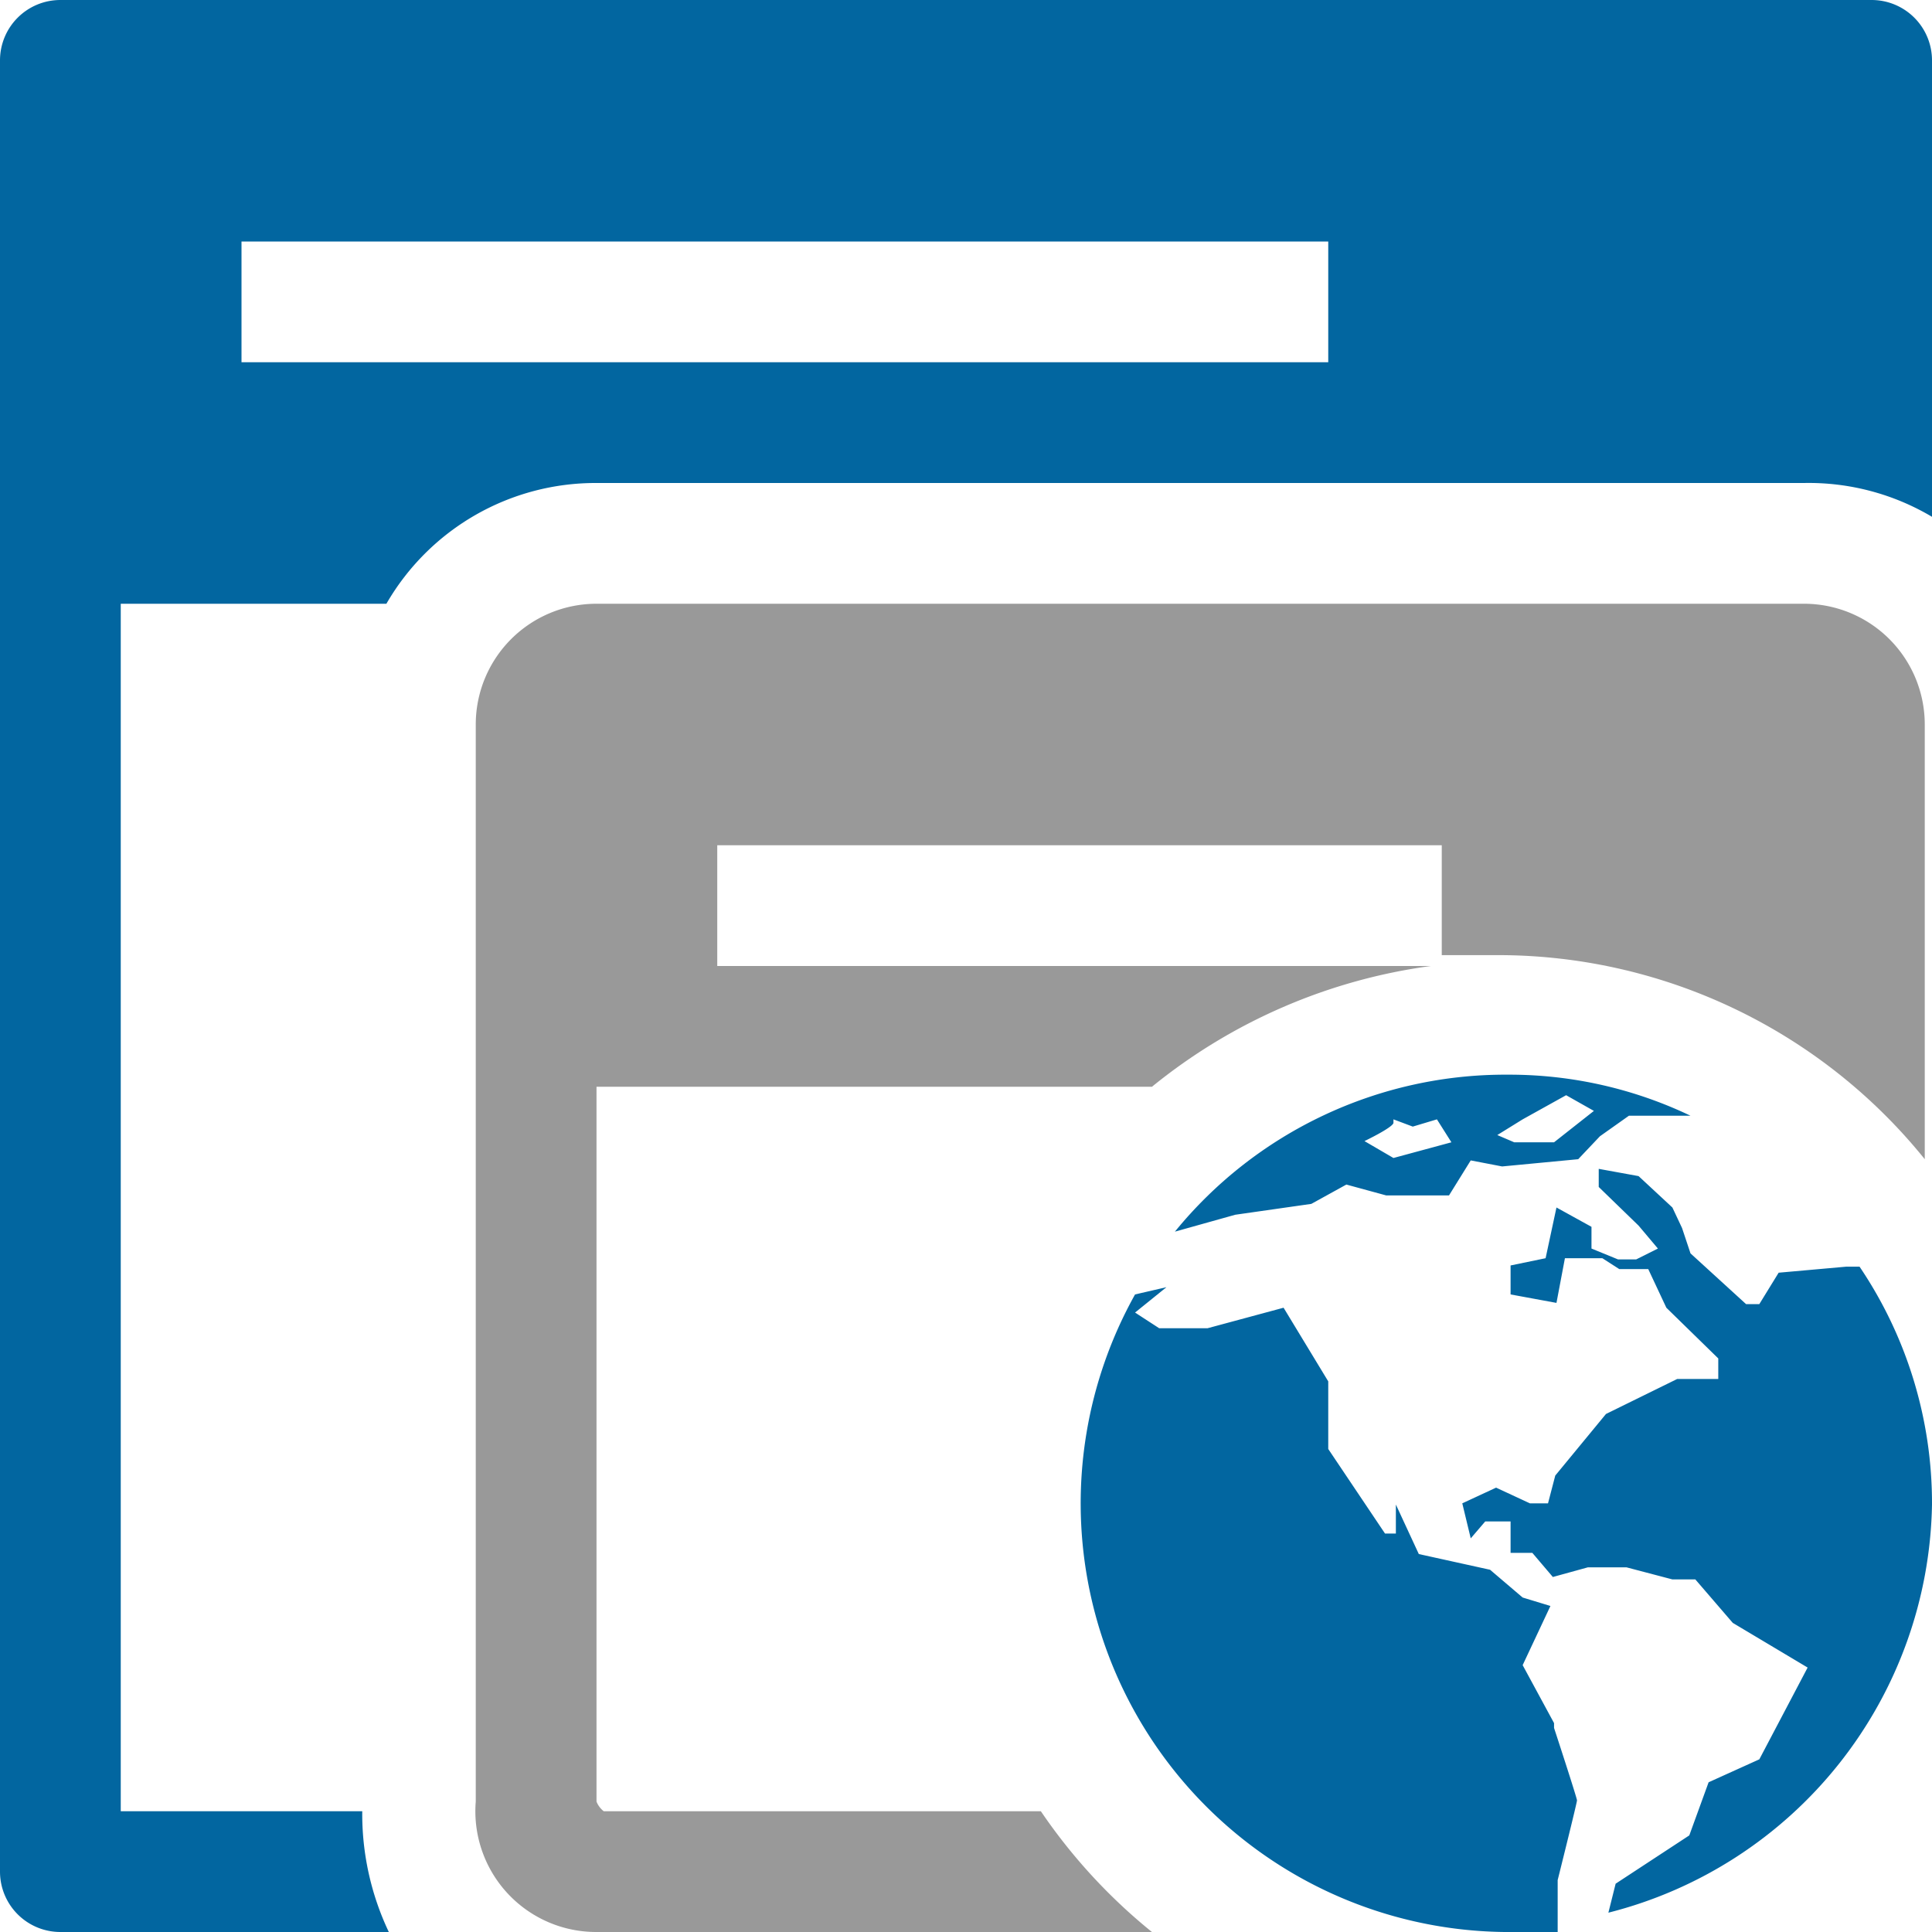 <svg xmlns="http://www.w3.org/2000/svg" width="16" height="16" fill="none" viewBox="0 0 16 16">
  <g class="embedded-page" clip-path="url(#a)">
    <g class="embedded-page">
      <path fill="#999" fill-rule="evenodd" d="M9.54 16h-4.6a1 1 0 0 1-1-1.08V6a1 1 0 0 1 1-1h10a1 1 0 0 1 1 1v3.6a4.54 4.54 0 0 0-3.51-1.69h-.49V7h-6v1h5.91a4.64 4.64 0 0 0-2.31 1h-4.6v5.92A.19.19 0 0 0 5 15h3.62c.256.377.566.714.92 1Z" class="icons09" clip-rule="evenodd"/>
      <path fill="#0266A0" d="M15.4 10.49h-.11l-.56.05-.16.26h-.11l-.46-.42-.07-.21-.08-.17-.28-.26-.33-.06v.15l.33.32.16.19-.18.09h-.15l-.22-.09v-.18l-.29-.16-.09.42-.29.06v.24l.38.07.07-.37h.31l.14.09h.24l.15.32.43.42v.17h-.34l-.59.29-.42.51-.06.23h-.15l-.28-.13-.28.13.07.29.12-.14h.21v.26h.18l.17.2.29-.08h.32l.38.1h.19l.31.36.62.37-.4.76-.42.19-.16.44-.61.4-.06.24A3.55 3.55 0 0 0 16 12.46a3.5 3.5 0 0 0-.6-1.97Zm-5.17-.43.63-.09.29-.16.33.09H12l.18-.29.26.05.63-.06.18-.19.24-.17H14a3.48 3.48 0 0 0-1.51-.34 3.53 3.53 0 0 0-2.76 1.3l.5-.14Zm2.38-.79.36-.2.23.13-.33.26h-.33l-.14-.06.21-.13Zm-1.07 0 .16.06.2-.06.12.19-.48.13-.24-.14s.23-.11.24-.15v-.03Zm1.33 5-.26-.48.23-.49-.23-.07-.27-.23-.59-.13-.19-.41v.24h-.09L11 12v-.56l-.37-.61L10 11h-.4l-.2-.13.26-.21-.26.06A3.55 3.55 0 0 0 12.46 16c.146.01.293.01.44 0v-.43s.16-.64.16-.66c0-.02-.19-.6-.19-.6v-.04ZM15.5 0H.5a.5.5 0 0 0-.5.5v15a.5.5 0 0 0 .5.5h2.72A2.28 2.28 0 0 1 3 15H1V5h2.2a2 2 0 0 1 1.74-1h10a2 2 0 0 1 1.06.28V.5a.5.5 0 0 0-.5-.5ZM11 3H2V2h9v1Z" class="icons01"/>
    </g>
  </g>
</svg>
